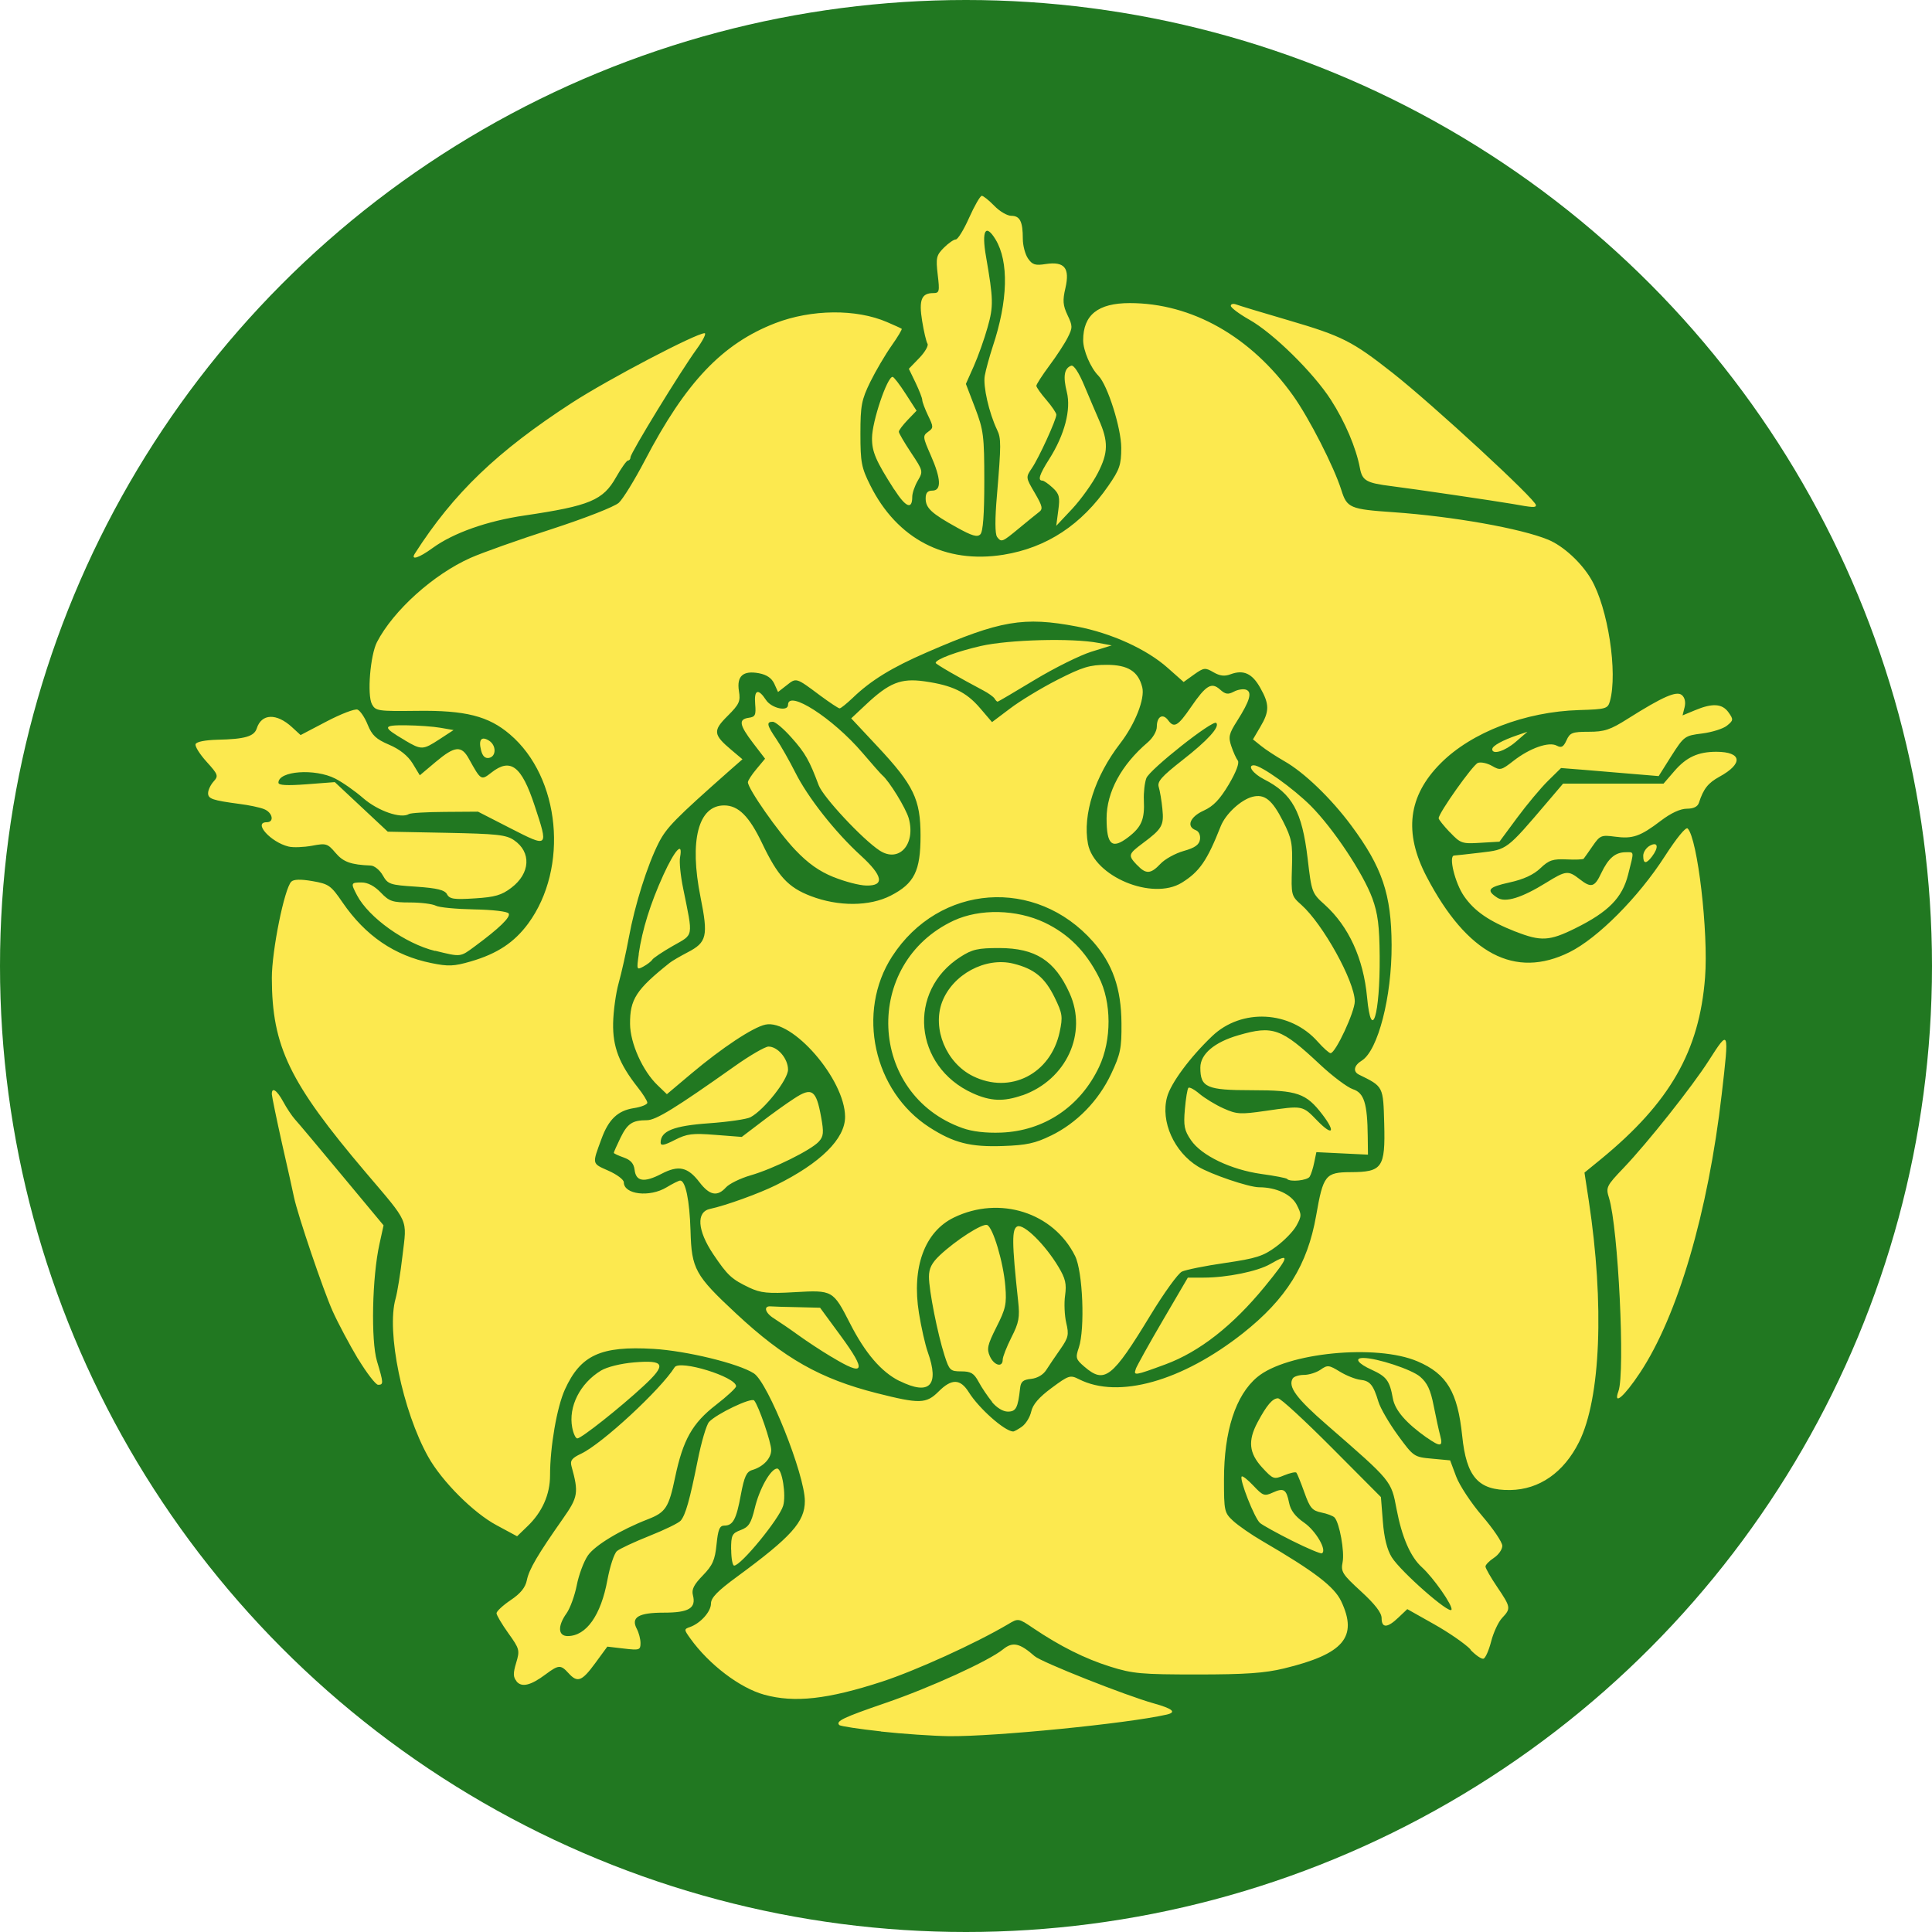 <?xml version="1.0" encoding="UTF-8" standalone="no"?>
<svg
   width="17mm"
   height="17mm"
   inkscape:version="1.2 (1:1.2+202206011327+fc4e4096c5)"
   sodipodi:docname="tyrell_logo.svg"
   version="1.1"
   viewBox="0 0 17 17"
   id="svg144944"
   xmlns:inkscape="http://www.inkscape.org/namespaces/inkscape"
   xmlns:sodipodi="http://sodipodi.sourceforge.net/DTD/sodipodi-0.dtd"
   xmlns="http://www.w3.org/2000/svg"
   xmlns:svg="http://www.w3.org/2000/svg">
  <defs
     id="defs144946" />
  <sodipodi:namedview
     bordercolor="#666666"
     borderopacity="1.0"
     inkscape:current-layer="g144942"
     inkscape:cx="63.462831"
     inkscape:cy="46.138715"
     inkscape:deskcolor="#d1d1d1"
     inkscape:document-units="mm"
     inkscape:pagecheckerboard="0"
     inkscape:pageopacity="0.0"
     inkscape:showpageshadow="2"
     inkscape:window-height="1403"
     inkscape:window-maximized="1"
     inkscape:window-width="2560"
     inkscape:window-x="3840"
     inkscape:window-y="0"
     inkscape:zoom="5.6568545"
     pagecolor="#ffffff"
     showgrid="true"
     showguides="false"
     id="namedview144936">
    <inkscape:grid
       dotted="false"
       originx="0"
       originy="0"
       spacingx="0.5"
       spacingy="0.5"
       type="xygrid"
       units="mm"
       id="grid144934" />
  </sodipodi:namedview>
  <g
     inkscape:groupmode="layer"
     inkscape:label="Layer 1"
     id="g144942">
    <ellipse
       cx="8.5"
       cy="8.5"
       fill="#fce94f"
       stop-color="#000000"
       style="paint-order:fill markers stroke;fill:#217821"
       id="ellipse144938"
       ry="8.5"
       rx="8.5" />
    <path
       style="fill:#fce94f;stroke-width:0.567"
       d="m 7.752,15.235 c -0.192,-0.021 -0.357,-0.046 -0.367,-0.056 -0.034,-0.034 0.036,-0.067 0.406,-0.194 0.397,-0.136 0.911,-0.371 1.036,-0.473 0.084,-0.068 0.145,-0.055 0.277,0.061 0.059,0.052 0.8,0.346 1.047,0.415 0.168,0.047 0.205,0.078 0.115,0.099 -0.348,0.079 -1.509,0.194 -1.915,0.19 -0.138,-0.002 -0.408,-0.02 -0.599,-0.041 z M 6.725,14.912 c -0.215,-0.059 -0.487,-0.266 -0.651,-0.495 -0.056,-0.078 -0.056,-0.082 -0.004,-0.1 0.094,-0.033 0.186,-0.136 0.186,-0.207 0,-0.051 0.057,-0.11 0.229,-0.236 0.478,-0.351 0.597,-0.483 0.597,-0.666 0,-0.232 -0.323,-1.041 -0.448,-1.123 -0.133,-0.087 -0.594,-0.199 -0.885,-0.216 -0.463,-0.027 -0.64,0.054 -0.778,0.357 -0.071,0.156 -0.131,0.505 -0.131,0.757 0,0.168 -0.07,0.325 -0.201,0.449 L 4.55,13.518 4.37,13.421 C 4.167,13.313 3.889,13.035 3.768,12.819 3.542,12.415 3.398,11.716 3.481,11.426 c 0.015,-0.053 0.043,-0.224 0.061,-0.38 0.039,-0.328 0.063,-0.274 -0.326,-0.732 C 2.546,9.524 2.393,9.208 2.392,8.605 c 0,-0.241 0.11,-0.785 0.171,-0.847 0.021,-0.021 0.082,-0.023 0.186,-0.005 0.144,0.025 0.163,0.038 0.266,0.189 0.201,0.292 0.455,0.466 0.779,0.532 0.151,0.031 0.199,0.029 0.348,-0.014 C 4.375,8.392 4.524,8.294 4.648,8.126 5.007,7.636 4.931,6.84 4.487,6.462 4.299,6.301 4.095,6.249 3.668,6.255 3.327,6.259 3.305,6.256 3.273,6.197 3.229,6.115 3.258,5.765 3.317,5.65 3.461,5.372 3.814,5.054 4.14,4.909 4.241,4.864 4.561,4.75 4.85,4.657 5.151,4.559 5.406,4.459 5.445,4.424 5.482,4.39 5.585,4.222 5.674,4.052 6.034,3.362 6.357,3.023 6.823,2.843 7.141,2.721 7.534,2.717 7.805,2.834 c 0.065,0.028 0.123,0.054 0.129,0.059 0.006,0.004 -0.034,0.071 -0.089,0.149 -0.055,0.078 -0.139,0.221 -0.187,0.318 -0.077,0.158 -0.087,0.207 -0.087,0.457 0,0.25 0.009,0.298 0.086,0.452 0.236,0.474 0.66,0.695 1.174,0.612 C 9.211,4.819 9.516,4.618 9.753,4.274 9.852,4.131 9.866,4.09 9.866,3.94 9.866,3.767 9.745,3.386 9.665,3.306 9.597,3.238 9.531,3.084 9.531,2.994 c 0,-0.223 0.13,-0.327 0.41,-0.327 0.546,0 1.066,0.294 1.437,0.814 0.142,0.199 0.361,0.628 0.425,0.832 0.049,0.156 0.076,0.168 0.457,0.194 0.528,0.037 1.123,0.143 1.363,0.242 0.133,0.055 0.293,0.202 0.378,0.348 0.148,0.252 0.235,0.822 0.165,1.073 -0.019,0.066 -0.034,0.071 -0.27,0.078 -0.476,0.014 -0.948,0.195 -1.22,0.469 -0.286,0.287 -0.326,0.609 -0.123,0.997 0.356,0.681 0.777,0.903 1.258,0.664 0.249,-0.124 0.606,-0.483 0.837,-0.842 0.106,-0.164 0.186,-0.262 0.202,-0.246 0.087,0.087 0.184,0.915 0.153,1.312 -0.05,0.647 -0.31,1.1 -0.914,1.596 l -0.147,0.12 0.038,0.248 c 0.138,0.91 0.105,1.74 -0.086,2.123 -0.134,0.268 -0.349,0.418 -0.605,0.422 -0.281,0.004 -0.386,-0.114 -0.423,-0.477 -0.04,-0.385 -0.135,-0.545 -0.393,-0.655 -0.361,-0.155 -1.154,-0.077 -1.411,0.139 -0.19,0.159 -0.292,0.475 -0.292,0.901 0,0.277 0.003,0.292 0.081,0.364 0.045,0.041 0.161,0.122 0.258,0.178 0.456,0.266 0.632,0.4 0.693,0.53 0.148,0.314 0.021,0.463 -0.504,0.59 -0.169,0.041 -0.34,0.053 -0.764,0.053 -0.491,0 -0.568,-0.007 -0.765,-0.069 C 9.546,14.595 9.327,14.485 9.091,14.326 8.961,14.238 8.96,14.238 8.87,14.292 8.582,14.462 8.06,14.699 7.761,14.797 7.282,14.953 6.99,14.985 6.725,14.912 Z M 8.991,12.554 c 0.035,-0.024 0.072,-0.084 0.083,-0.134 0.014,-0.062 0.068,-0.125 0.179,-0.207 0.151,-0.112 0.164,-0.116 0.241,-0.077 0.346,0.176 0.907,0.018 1.442,-0.404 0.382,-0.302 0.569,-0.602 0.645,-1.036 0.062,-0.356 0.082,-0.381 0.303,-0.382 0.279,-0.001 0.306,-0.039 0.296,-0.424 -0.009,-0.333 -0.006,-0.328 -0.222,-0.434 -0.055,-0.027 -0.045,-0.081 0.025,-0.124 0.142,-0.089 0.264,-0.56 0.262,-1.017 -0.002,-0.445 -0.082,-0.683 -0.355,-1.051 C 11.712,7.024 11.474,6.795 11.3,6.697 11.227,6.655 11.135,6.595 11.096,6.563 l -0.071,-0.057 0.064,-0.109 C 11.171,6.26 11.171,6.196 11.089,6.052 11.018,5.925 10.941,5.891 10.828,5.933 c -0.053,0.02 -0.094,0.015 -0.151,-0.018 -0.072,-0.042 -0.084,-0.041 -0.17,0.02 L 10.415,6.001 10.275,5.877 C 10.09,5.712 9.779,5.571 9.476,5.513 9.007,5.424 8.802,5.459 8.158,5.739 7.848,5.873 7.663,5.987 7.503,6.141 c -0.053,0.05 -0.104,0.092 -0.115,0.092 -0.011,0 -0.087,-0.051 -0.17,-0.112 C 7.004,5.961 7.008,5.962 6.923,6.029 L 6.846,6.089 6.813,6.016 C 6.79,5.967 6.747,5.937 6.678,5.924 6.538,5.898 6.481,5.949 6.502,6.081 6.517,6.171 6.505,6.197 6.403,6.299 6.271,6.43 6.275,6.464 6.438,6.601 l 0.095,0.08 -0.105,0.092 C 5.936,7.208 5.865,7.281 5.795,7.418 5.696,7.614 5.587,7.958 5.533,8.251 c -0.024,0.13 -0.064,0.309 -0.089,0.398 -0.025,0.089 -0.047,0.248 -0.049,0.354 -0.004,0.208 0.053,0.357 0.216,0.564 0.047,0.059 0.085,0.12 0.085,0.136 0,0.016 -0.054,0.038 -0.121,0.048 -0.139,0.022 -0.22,0.099 -0.282,0.269 -0.084,0.227 -0.086,0.216 0.06,0.281 0.075,0.033 0.136,0.079 0.136,0.102 0,0.108 0.228,0.135 0.377,0.044 0.053,-0.032 0.107,-0.059 0.119,-0.059 0.047,0 0.083,0.174 0.091,0.442 0.009,0.336 0.04,0.392 0.401,0.728 0.425,0.396 0.742,0.575 1.239,0.701 0.376,0.095 0.434,0.094 0.543,-0.015 0.115,-0.115 0.191,-0.113 0.266,0.007 0.088,0.141 0.313,0.341 0.389,0.345 0.009,0.001 0.044,-0.019 0.079,-0.043 z M 8.73,12.336 c -0.038,-0.047 -0.092,-0.126 -0.119,-0.177 -0.041,-0.076 -0.068,-0.092 -0.153,-0.092 -0.096,0 -0.105,-0.009 -0.147,-0.14 -0.061,-0.19 -0.137,-0.572 -0.137,-0.693 0,-0.073 0.025,-0.122 0.096,-0.189 0.143,-0.134 0.374,-0.282 0.416,-0.266 0.051,0.02 0.143,0.327 0.16,0.538 0.013,0.157 0.003,0.2 -0.078,0.36 -0.079,0.157 -0.087,0.192 -0.058,0.257 0.037,0.082 0.113,0.102 0.113,0.03 0,-0.025 0.035,-0.113 0.077,-0.197 0.066,-0.129 0.074,-0.176 0.059,-0.316 -0.056,-0.52 -0.057,-0.64 -0.006,-0.66 0.058,-0.022 0.243,0.16 0.361,0.357 0.061,0.102 0.072,0.149 0.058,0.25 -0.01,0.068 -0.005,0.178 0.01,0.242 0.025,0.105 0.019,0.13 -0.052,0.232 -0.044,0.063 -0.1,0.145 -0.124,0.183 -0.027,0.042 -0.078,0.072 -0.133,0.078 -0.07,0.007 -0.091,0.024 -0.097,0.082 -0.019,0.174 -0.036,0.206 -0.108,0.206 -0.042,0 -0.098,-0.034 -0.14,-0.085 z M 7.915,12.152 C 7.756,12.073 7.613,11.908 7.478,11.642 7.33,11.353 7.327,11.351 6.993,11.37 6.757,11.384 6.694,11.377 6.595,11.331 6.436,11.255 6.403,11.224 6.276,11.036 6.136,10.827 6.124,10.663 6.249,10.637 6.385,10.608 6.676,10.503 6.826,10.429 7.221,10.234 7.437,10.02 7.436,9.826 7.434,9.497 6.972,8.964 6.734,9.016 6.624,9.04 6.353,9.22 6.084,9.446 L 5.868,9.628 5.786,9.549 C 5.655,9.424 5.545,9.179 5.544,9.01 5.542,8.793 5.598,8.707 5.893,8.472 5.913,8.456 5.983,8.415 6.05,8.38 6.22,8.292 6.233,8.238 6.164,7.894 6.064,7.396 6.144,7.087 6.372,7.087 c 0.125,0 0.22,0.095 0.333,0.331 0.14,0.293 0.229,0.39 0.43,0.467 0.244,0.093 0.516,0.091 0.702,-0.004 0.209,-0.107 0.263,-0.217 0.263,-0.528 0,-0.319 -0.06,-0.444 -0.378,-0.784 L 7.49,6.321 7.618,6.201 C 7.824,6.007 7.927,5.966 8.134,5.995 c 0.246,0.035 0.367,0.093 0.489,0.235 l 0.106,0.124 0.158,-0.119 C 8.973,6.169 9.161,6.055 9.304,5.982 9.526,5.869 9.59,5.85 9.738,5.85 c 0.187,0 0.278,0.057 0.313,0.198 0.025,0.1 -0.063,0.323 -0.194,0.493 -0.223,0.289 -0.332,0.628 -0.284,0.883 0.054,0.289 0.567,0.503 0.826,0.343 0.156,-0.097 0.223,-0.194 0.342,-0.496 0.043,-0.109 0.178,-0.234 0.28,-0.26 0.106,-0.027 0.173,0.027 0.268,0.214 0.078,0.154 0.086,0.196 0.079,0.414 -0.007,0.237 -0.006,0.244 0.082,0.322 0.191,0.17 0.469,0.672 0.471,0.849 0.001,0.091 -0.169,0.457 -0.213,0.457 -0.013,0 -0.064,-0.046 -0.113,-0.101 C 11.353,8.892 10.924,8.87 10.665,9.118 c -0.196,0.187 -0.364,0.415 -0.396,0.536 -0.058,0.214 0.062,0.482 0.273,0.611 0.112,0.068 0.447,0.182 0.537,0.182 0.15,0 0.283,0.062 0.331,0.154 0.044,0.086 0.044,0.099 -0.002,0.183 -0.027,0.05 -0.108,0.133 -0.18,0.186 -0.112,0.083 -0.175,0.103 -0.448,0.143 -0.175,0.025 -0.346,0.06 -0.38,0.076 -0.034,0.016 -0.158,0.188 -0.276,0.382 -0.338,0.556 -0.404,0.608 -0.582,0.455 -0.076,-0.065 -0.08,-0.078 -0.049,-0.169 0.055,-0.165 0.035,-0.668 -0.033,-0.805 -0.19,-0.383 -0.663,-0.534 -1.066,-0.339 -0.258,0.125 -0.373,0.439 -0.308,0.841 0.02,0.125 0.055,0.28 0.078,0.344 0.104,0.293 0.016,0.384 -0.247,0.254 z M 9.247,9.993 C 9.475,9.882 9.665,9.687 9.777,9.45 9.859,9.276 9.87,9.224 9.868,9.003 9.866,8.698 9.79,8.481 9.619,8.287 9.115,7.715 8.264,7.777 7.85,8.416 7.533,8.906 7.686,9.603 8.179,9.92 c 0.214,0.137 0.359,0.174 0.646,0.164 0.206,-0.007 0.285,-0.024 0.421,-0.091 z M 8.469,9.926 C 7.636,9.631 7.588,8.475 8.393,8.1 8.623,7.994 8.945,8.001 9.192,8.118 9.401,8.218 9.552,8.369 9.668,8.596 9.782,8.818 9.783,9.151 9.671,9.388 9.505,9.739 9.186,9.952 8.808,9.966 8.676,9.971 8.554,9.957 8.469,9.926 Z M 8.997,9.638 C 9.383,9.501 9.572,9.092 9.411,8.738 9.281,8.451 9.111,8.343 8.794,8.342 c -0.189,0 -0.239,0.011 -0.343,0.078 -0.471,0.301 -0.411,0.964 0.107,1.199 0.158,0.072 0.274,0.076 0.439,0.018 z M 8.561,9.469 C 8.326,9.353 8.201,9.052 8.29,8.816 8.383,8.574 8.67,8.419 8.916,8.479 9.101,8.525 9.193,8.6 9.28,8.777 9.349,8.919 9.353,8.946 9.324,9.081 9.245,9.45 8.889,9.631 8.561,9.469 Z m 1.432,2.578 c 0.011,-0.029 0.118,-0.223 0.239,-0.429 l 0.22,-0.376 h 0.139 c 0.205,0 0.476,-0.055 0.587,-0.12 0.178,-0.103 0.169,-0.068 -0.05,0.2 -0.281,0.343 -0.573,0.572 -0.872,0.683 -0.271,0.1 -0.284,0.102 -0.262,0.042 z M 7.317,11.94 C 7.228,11.887 7.096,11.8 7.023,11.747 6.95,11.694 6.854,11.629 6.81,11.601 c -0.079,-0.049 -0.095,-0.112 -0.027,-0.106 0.019,0.002 0.124,0.005 0.234,0.007 l 0.199,0.005 0.182,0.248 c 0.231,0.315 0.211,0.362 -0.08,0.185 z M 6.155,10.403 C 6.052,10.268 5.971,10.25 5.82,10.329 c -0.152,0.079 -0.224,0.068 -0.236,-0.035 -0.007,-0.056 -0.034,-0.087 -0.096,-0.109 -0.048,-0.017 -0.087,-0.035 -0.087,-0.041 0,-0.006 0.026,-0.065 0.058,-0.131 0.062,-0.127 0.105,-0.156 0.233,-0.156 0.079,0 0.251,-0.106 0.768,-0.472 0.136,-0.097 0.273,-0.176 0.302,-0.176 0.082,0 0.172,0.107 0.172,0.203 0,0.088 -0.21,0.355 -0.331,0.419 -0.032,0.017 -0.196,0.041 -0.365,0.053 -0.311,0.022 -0.425,0.068 -0.425,0.17 0,0.03 0.031,0.025 0.124,-0.023 0.108,-0.055 0.155,-0.061 0.357,-0.045 l 0.233,0.018 0.167,-0.127 C 6.786,9.806 6.918,9.711 6.988,9.666 c 0.156,-0.103 0.194,-0.076 0.237,0.162 0.025,0.137 0.022,0.171 -0.02,0.217 -0.067,0.074 -0.399,0.239 -0.6,0.297 -0.09,0.026 -0.188,0.074 -0.217,0.106 -0.076,0.084 -0.144,0.071 -0.233,-0.045 z m 5.172,-0.029 c -0.008,-0.008 -0.11,-0.028 -0.228,-0.044 -0.269,-0.038 -0.527,-0.162 -0.619,-0.297 -0.059,-0.086 -0.067,-0.126 -0.054,-0.273 0.008,-0.094 0.022,-0.179 0.031,-0.188 0.009,-0.009 0.054,0.015 0.099,0.054 0.046,0.038 0.14,0.096 0.21,0.127 0.116,0.052 0.148,0.054 0.369,0.022 0.333,-0.048 0.324,-0.05 0.458,0.088 0.134,0.137 0.162,0.1 0.043,-0.056 -0.143,-0.187 -0.219,-0.214 -0.619,-0.214 -0.399,0 -0.455,-0.024 -0.455,-0.199 0,-0.119 0.124,-0.224 0.336,-0.285 0.303,-0.088 0.377,-0.061 0.716,0.257 0.111,0.104 0.242,0.202 0.29,0.218 0.099,0.032 0.128,0.125 0.131,0.418 l 0.002,0.158 -0.227,-0.011 -0.227,-0.011 -0.019,0.091 c -0.01,0.05 -0.028,0.106 -0.04,0.125 -0.021,0.033 -0.171,0.049 -0.199,0.02 z M 12.029,8.774 C 11.997,8.434 11.868,8.152 11.657,7.961 11.543,7.859 11.541,7.852 11.506,7.553 11.457,7.14 11.37,6.983 11.122,6.857 c -0.096,-0.049 -0.15,-0.123 -0.089,-0.123 0.063,0 0.347,0.203 0.501,0.357 0.199,0.2 0.462,0.596 0.542,0.815 0.048,0.132 0.062,0.242 0.064,0.507 0.004,0.52 -0.073,0.768 -0.111,0.361 z M 5.62,8.394 C 5.652,8.178 5.722,7.952 5.837,7.699 5.939,7.476 6.011,7.398 5.984,7.543 c -0.008,0.04 0.004,0.162 0.027,0.273 0.089,0.44 0.096,0.401 -0.09,0.507 -0.091,0.052 -0.173,0.107 -0.182,0.122 -0.009,0.015 -0.045,0.042 -0.078,0.06 -0.059,0.032 -0.06,0.028 -0.04,-0.11 z M 7.333,7.717 C 7.208,7.666 7.11,7.597 6.998,7.479 6.847,7.321 6.581,6.94 6.581,6.883 c 0,-0.015 0.034,-0.067 0.076,-0.117 L 6.732,6.676 6.627,6.539 C 6.505,6.379 6.496,6.329 6.588,6.316 6.646,6.308 6.653,6.292 6.645,6.196 6.634,6.068 6.671,6.054 6.74,6.159 c 0.048,0.073 0.194,0.106 0.194,0.043 0,-0.136 0.394,0.117 0.654,0.421 0.086,0.101 0.165,0.19 0.175,0.198 0.062,0.052 0.208,0.291 0.233,0.379 C 8.06,7.43 7.91,7.595 7.74,7.484 7.59,7.386 7.243,7.014 7.204,6.91 7.123,6.693 7.086,6.626 6.965,6.491 6.897,6.414 6.823,6.351 6.8,6.351 c -0.058,0 -0.053,0.029 0.031,0.152 0.04,0.059 0.115,0.191 0.167,0.294 0.11,0.22 0.352,0.527 0.576,0.731 0.196,0.179 0.212,0.268 0.048,0.264 -0.061,-0.001 -0.19,-0.035 -0.288,-0.075 z M 10.005,7.612 C 9.924,7.526 9.927,7.516 10.055,7.42 10.226,7.293 10.243,7.263 10.228,7.117 c -0.007,-0.073 -0.022,-0.159 -0.032,-0.192 -0.015,-0.048 0.026,-0.093 0.208,-0.236 0.222,-0.173 0.332,-0.294 0.298,-0.328 -0.03,-0.03 -0.586,0.41 -0.615,0.486 -0.015,0.04 -0.025,0.127 -0.022,0.194 0.008,0.169 -0.02,0.236 -0.139,0.327 -0.142,0.108 -0.189,0.066 -0.189,-0.167 0,-0.231 0.13,-0.471 0.361,-0.668 0.046,-0.039 0.081,-0.099 0.081,-0.138 0,-0.091 0.053,-0.121 0.1,-0.057 0.052,0.071 0.086,0.051 0.201,-0.117 0.132,-0.192 0.18,-0.221 0.255,-0.154 0.048,0.043 0.07,0.046 0.122,0.019 0.035,-0.019 0.084,-0.026 0.108,-0.017 0.055,0.021 0.033,0.097 -0.079,0.274 -0.073,0.114 -0.079,0.142 -0.051,0.224 0.017,0.051 0.043,0.108 0.057,0.126 0.015,0.02 -0.016,0.102 -0.08,0.21 -0.079,0.132 -0.135,0.191 -0.221,0.23 -0.12,0.054 -0.155,0.14 -0.069,0.172 0.027,0.01 0.042,0.044 0.037,0.081 -0.007,0.047 -0.044,0.074 -0.144,0.102 -0.074,0.021 -0.166,0.072 -0.204,0.113 -0.086,0.091 -0.128,0.093 -0.206,0.01 z M 8.751,6.146 C 8.741,6.131 8.697,6.099 8.653,6.076 8.443,5.965 8.233,5.844 8.233,5.833 c 0,-0.031 0.185,-0.1 0.398,-0.149 C 8.878,5.628 9.435,5.613 9.665,5.657 l 0.117,0.022 -0.18,0.056 c -0.099,0.031 -0.323,0.142 -0.497,0.247 -0.174,0.105 -0.321,0.192 -0.327,0.192 -0.006,0 -0.018,-0.012 -0.027,-0.028 z M 4.545,14.793 c -0.03,-0.036 -0.031,-0.07 -0.003,-0.162 0.033,-0.11 0.03,-0.122 -0.069,-0.26 -0.057,-0.08 -0.104,-0.159 -0.104,-0.176 0,-0.017 0.056,-0.069 0.124,-0.115 0.087,-0.058 0.13,-0.111 0.143,-0.176 0.019,-0.095 0.095,-0.224 0.318,-0.542 0.133,-0.189 0.139,-0.228 0.075,-0.459 -0.014,-0.051 0.002,-0.073 0.085,-0.112 0.184,-0.087 0.699,-0.564 0.822,-0.76 0.043,-0.069 0.541,0.084 0.541,0.167 0,0.015 -0.08,0.089 -0.177,0.164 -0.208,0.161 -0.29,0.306 -0.36,0.639 -0.055,0.264 -0.083,0.306 -0.236,0.366 -0.243,0.094 -0.469,0.23 -0.531,0.32 -0.036,0.052 -0.08,0.17 -0.098,0.262 -0.018,0.092 -0.059,0.204 -0.09,0.247 -0.08,0.112 -0.075,0.2 0.01,0.2 0.164,0 0.293,-0.183 0.35,-0.495 0.022,-0.118 0.059,-0.232 0.084,-0.253 0.025,-0.021 0.154,-0.081 0.287,-0.134 0.133,-0.053 0.257,-0.113 0.274,-0.134 0.043,-0.052 0.079,-0.18 0.149,-0.529 0.032,-0.161 0.077,-0.314 0.1,-0.339 0.065,-0.071 0.372,-0.218 0.397,-0.189 0.039,0.045 0.15,0.368 0.15,0.436 0,0.073 -0.069,0.147 -0.167,0.176 -0.051,0.015 -0.07,0.058 -0.1,0.217 -0.04,0.218 -0.069,0.272 -0.146,0.272 -0.041,0 -0.055,0.035 -0.068,0.166 -0.014,0.139 -0.035,0.184 -0.121,0.273 -0.078,0.08 -0.1,0.123 -0.087,0.173 0.03,0.115 -0.036,0.154 -0.255,0.154 -0.225,0 -0.293,0.041 -0.238,0.144 0.017,0.032 0.032,0.088 0.032,0.124 0,0.061 -0.01,0.064 -0.146,0.048 l -0.146,-0.017 -0.107,0.146 c -0.118,0.161 -0.156,0.174 -0.235,0.087 -0.068,-0.075 -0.087,-0.074 -0.201,0.011 -0.131,0.098 -0.21,0.117 -0.256,0.062 z M 12.94,14.514 c -0.047,-0.049 -0.191,-0.149 -0.321,-0.222 l -0.236,-0.133 -0.078,0.074 c -0.097,0.093 -0.148,0.095 -0.148,0.005 0,-0.047 -0.058,-0.122 -0.181,-0.235 -0.165,-0.151 -0.179,-0.173 -0.162,-0.258 0.018,-0.091 -0.027,-0.344 -0.071,-0.392 -0.013,-0.014 -0.065,-0.034 -0.116,-0.044 -0.081,-0.017 -0.101,-0.04 -0.15,-0.178 -0.031,-0.087 -0.063,-0.165 -0.07,-0.173 -0.008,-0.008 -0.057,0.003 -0.108,0.024 -0.09,0.037 -0.097,0.035 -0.193,-0.069 -0.116,-0.127 -0.127,-0.235 -0.041,-0.397 0.081,-0.152 0.133,-0.213 0.181,-0.212 0.023,0 0.235,0.196 0.473,0.435 l 0.432,0.434 0.017,0.215 c 0.011,0.143 0.037,0.248 0.078,0.314 0.078,0.126 0.511,0.507 0.526,0.462 0.012,-0.037 -0.158,-0.28 -0.26,-0.373 -0.101,-0.091 -0.176,-0.264 -0.223,-0.51 -0.048,-0.254 -0.04,-0.244 -0.611,-0.741 -0.272,-0.236 -0.347,-0.339 -0.303,-0.411 0.011,-0.017 0.055,-0.031 0.099,-0.031 0.044,0 0.11,-0.021 0.146,-0.046 0.061,-0.043 0.074,-0.041 0.169,0.017 0.057,0.035 0.138,0.067 0.18,0.072 0.086,0.009 0.115,0.044 0.16,0.193 0.017,0.057 0.094,0.189 0.171,0.295 0.138,0.189 0.143,0.192 0.3,0.206 l 0.16,0.015 0.053,0.142 c 0.029,0.078 0.132,0.234 0.229,0.347 0.097,0.113 0.177,0.231 0.177,0.263 0,0.032 -0.033,0.079 -0.074,0.106 -0.041,0.027 -0.074,0.061 -0.074,0.076 0,0.015 0.046,0.096 0.103,0.18 0.121,0.179 0.122,0.189 0.043,0.273 -0.033,0.035 -0.076,0.128 -0.096,0.206 -0.02,0.078 -0.05,0.146 -0.067,0.152 -0.017,0.006 -0.069,-0.03 -0.116,-0.079 z M 6.433,13.636 c 0,-0.128 0.008,-0.144 0.085,-0.173 0.07,-0.026 0.091,-0.059 0.123,-0.191 0.041,-0.173 0.141,-0.349 0.197,-0.35 0.044,0 0.081,0.235 0.053,0.328 -0.035,0.116 -0.371,0.526 -0.431,0.526 -0.014,0 -0.026,-0.063 -0.026,-0.141 z m 4.938,-0.078 c -0.132,-0.066 -0.26,-0.137 -0.284,-0.157 -0.048,-0.041 -0.184,-0.386 -0.161,-0.409 0.008,-0.008 0.054,0.029 0.104,0.082 0.082,0.087 0.096,0.093 0.168,0.06 0.098,-0.045 0.121,-0.03 0.145,0.09 0.013,0.066 0.054,0.12 0.132,0.174 0.103,0.071 0.205,0.246 0.156,0.27 -0.011,0.005 -0.128,-0.044 -0.26,-0.11 z m 1.184,-0.907 c -0.185,-0.131 -0.28,-0.242 -0.299,-0.346 -0.028,-0.156 -0.055,-0.192 -0.186,-0.252 -0.122,-0.055 -0.157,-0.104 -0.074,-0.104 0.119,0 0.426,0.101 0.5,0.165 0.063,0.054 0.092,0.116 0.119,0.255 0.02,0.101 0.046,0.221 0.058,0.265 0.026,0.097 0.001,0.1 -0.118,0.016 z m -7.52,-0.09 c -0.035,-0.184 0.069,-0.389 0.253,-0.501 0.053,-0.032 0.174,-0.062 0.29,-0.072 0.274,-0.023 0.29,0.018 0.083,0.209 -0.205,0.19 -0.546,0.46 -0.581,0.46 -0.015,0 -0.035,-0.043 -0.045,-0.096 z m 9.206,-0.32 c 0.06,-0.166 -0.002,-1.44 -0.083,-1.7 -0.029,-0.093 -0.024,-0.105 0.129,-0.265 0.211,-0.221 0.605,-0.718 0.749,-0.944 0.179,-0.28 0.18,-0.277 0.114,0.294 -0.12,1.042 -0.387,1.952 -0.72,2.454 -0.14,0.211 -0.237,0.293 -0.189,0.161 z M 3.15,11.957 C 3.075,11.831 2.974,11.642 2.927,11.537 2.845,11.355 2.62,10.692 2.587,10.535 2.579,10.495 2.532,10.282 2.482,10.064 2.433,9.845 2.393,9.649 2.392,9.629 c -0.002,-0.068 0.044,-0.038 0.1,0.065 0.03,0.056 0.077,0.126 0.103,0.155 0.027,0.029 0.213,0.251 0.414,0.493 l 0.366,0.44 -0.036,0.164 c -0.065,0.292 -0.076,0.849 -0.022,1.031 0.058,0.193 0.059,0.208 0.01,0.208 -0.021,0 -0.1,-0.103 -0.176,-0.228 z M 3.83,8.368 C 3.567,8.304 3.245,8.075 3.141,7.877 3.085,7.77 3.087,7.765 3.182,7.765 c 0.054,0 0.113,0.031 0.168,0.088 0.075,0.079 0.104,0.088 0.258,0.088 0.095,0 0.197,0.013 0.226,0.028 0.029,0.016 0.181,0.03 0.338,0.033 0.163,0.003 0.293,0.018 0.304,0.036 0.019,0.031 -0.081,0.129 -0.298,0.289 -0.13,0.096 -0.12,0.095 -0.349,0.039 z M 13.336,8.198 C 13.101,8.105 12.974,8.018 12.882,7.885 12.803,7.771 12.744,7.531 12.795,7.528 c 0.014,-0.001 0.12,-0.012 0.236,-0.026 0.23,-0.027 0.226,-0.023 0.585,-0.445 l 0.138,-0.162 h 0.442 0.442 l 0.095,-0.11 c 0.106,-0.123 0.209,-0.17 0.37,-0.17 0.226,0.001 0.238,0.104 0.026,0.22 -0.1,0.055 -0.14,0.106 -0.18,0.229 -0.011,0.034 -0.047,0.052 -0.106,0.052 -0.057,0 -0.14,0.038 -0.229,0.106 -0.181,0.138 -0.248,0.161 -0.403,0.14 -0.12,-0.016 -0.132,-0.012 -0.197,0.082 -0.038,0.055 -0.073,0.105 -0.079,0.112 -0.005,0.007 -0.074,0.01 -0.151,0.006 -0.12,-0.005 -0.155,0.006 -0.23,0.078 -0.06,0.057 -0.148,0.098 -0.272,0.125 -0.187,0.041 -0.208,0.068 -0.107,0.134 0.071,0.046 0.214,0.002 0.432,-0.133 0.171,-0.106 0.192,-0.108 0.29,-0.032 0.104,0.082 0.134,0.074 0.193,-0.052 0.062,-0.13 0.122,-0.182 0.213,-0.183 0.079,-0.001 0.077,-0.016 0.023,0.197 -0.052,0.205 -0.173,0.328 -0.466,0.473 -0.226,0.112 -0.302,0.116 -0.525,0.028 z M 3.934,7.869 C 3.912,7.831 3.849,7.815 3.661,7.802 3.43,7.787 3.413,7.781 3.368,7.702 3.342,7.656 3.294,7.617 3.262,7.616 3.088,7.609 3.02,7.585 2.952,7.504 2.882,7.422 2.87,7.418 2.745,7.442 2.672,7.455 2.579,7.459 2.539,7.449 2.382,7.411 2.224,7.235 2.347,7.235 c 0.07,0 0.051,-0.087 -0.025,-0.116 C 2.284,7.104 2.188,7.084 2.108,7.074 1.868,7.042 1.831,7.029 1.831,6.979 c 0,-0.027 0.022,-0.073 0.048,-0.102 0.045,-0.05 0.041,-0.061 -0.061,-0.174 -0.06,-0.066 -0.104,-0.136 -0.097,-0.155 0.007,-0.021 0.083,-0.036 0.192,-0.039 0.241,-0.005 0.323,-0.029 0.346,-0.099 0.042,-0.132 0.174,-0.137 0.311,-0.011 l 0.075,0.069 0.229,-0.12 c 0.126,-0.066 0.248,-0.113 0.272,-0.104 0.023,0.009 0.064,0.069 0.089,0.132 0.038,0.094 0.074,0.128 0.189,0.177 0.094,0.04 0.165,0.097 0.207,0.165 L 3.694,6.822 3.834,6.704 C 4.002,6.563 4.06,6.557 4.126,6.677 4.232,6.868 4.233,6.869 4.324,6.798 4.492,6.666 4.589,6.739 4.704,7.088 4.827,7.461 4.828,7.46 4.493,7.289 L 4.206,7.142 3.916,7.144 C 3.757,7.145 3.614,7.153 3.598,7.163 3.528,7.206 3.327,7.136 3.198,7.025 3.125,6.961 3.013,6.883 2.95,6.851 2.772,6.76 2.45,6.783 2.45,6.887 c 0,0.023 0.074,0.027 0.248,0.014 l 0.248,-0.019 0.233,0.218 0.233,0.218 0.515,0.01 c 0.444,0.009 0.526,0.017 0.596,0.065 0.154,0.105 0.144,0.292 -0.024,0.419 -0.085,0.065 -0.144,0.082 -0.321,0.093 -0.183,0.012 -0.221,0.006 -0.245,-0.036 z M 14.459,7.53 c 0,-0.032 0.027,-0.072 0.059,-0.089 0.071,-0.038 0.08,0.014 0.018,0.096 -0.051,0.067 -0.077,0.065 -0.077,-0.006 z M 12.757,7.323 C 12.703,7.266 12.659,7.211 12.659,7.2 c -0.001,-0.045 0.301,-0.471 0.345,-0.487 0.026,-0.01 0.082,0.002 0.124,0.026 0.072,0.042 0.083,0.039 0.189,-0.044 0.145,-0.113 0.312,-0.171 0.381,-0.134 0.041,0.022 0.059,0.012 0.086,-0.047 0.03,-0.067 0.051,-0.075 0.196,-0.075 0.137,0 0.189,-0.017 0.342,-0.114 0.311,-0.196 0.43,-0.248 0.477,-0.209 0.026,0.022 0.035,0.061 0.024,0.107 l -0.018,0.072 0.111,-0.046 c 0.153,-0.064 0.239,-0.058 0.294,0.02 0.044,0.062 0.043,0.07 -0.014,0.116 -0.033,0.027 -0.131,0.058 -0.218,0.069 -0.154,0.019 -0.16,0.024 -0.271,0.197 L 14.595,6.829 14.379,6.811 C 14.261,6.801 14.067,6.785 13.95,6.775 L 13.736,6.758 13.621,6.871 c -0.063,0.062 -0.185,0.208 -0.271,0.324 l -0.156,0.211 -0.169,0.01 c -0.161,0.01 -0.174,0.005 -0.267,-0.093 z M 4.233,6.602 c -0.024,-0.094 0.003,-0.127 0.07,-0.085 0.065,0.041 0.065,0.139 0,0.152 -0.034,0.006 -0.057,-0.015 -0.07,-0.067 z M 13.131,6.591 c 0,-0.028 0.091,-0.078 0.221,-0.122 l 0.088,-0.03 -0.102,0.088 c -0.096,0.083 -0.208,0.118 -0.208,0.064 z M 3.563,6.514 C 3.362,6.396 3.364,6.38 3.573,6.382 c 0.105,0.001 0.242,0.011 0.304,0.022 l 0.114,0.02 -0.124,0.081 c -0.146,0.095 -0.158,0.096 -0.305,0.009 z M 3.651,4.87 C 3.992,4.338 4.375,3.971 5.033,3.544 5.351,3.338 6.125,2.932 6.2,2.932 c 0.017,0 -0.014,0.063 -0.07,0.14 -0.138,0.189 -0.582,0.914 -0.582,0.951 0,0.016 -0.01,0.029 -0.022,0.029 -0.012,0 -0.059,0.066 -0.105,0.147 C 5.307,4.402 5.19,4.451 4.615,4.536 4.287,4.584 3.99,4.689 3.808,4.821 3.685,4.911 3.61,4.934 3.651,4.87 Z M 8.773,4.723 C 8.755,4.699 8.754,4.566 8.772,4.362 8.81,3.907 8.81,3.858 8.773,3.781 8.702,3.632 8.649,3.397 8.665,3.307 8.674,3.255 8.706,3.139 8.735,3.05 8.87,2.646 8.878,2.302 8.76,2.107 8.672,1.963 8.636,2.028 8.676,2.257 c 0.065,0.375 0.067,0.437 0.014,0.623 -0.028,0.101 -0.083,0.255 -0.121,0.341 l -0.07,0.157 0.081,0.211 c 0.074,0.195 0.081,0.244 0.081,0.645 0,0.294 -0.011,0.444 -0.035,0.468 -0.027,0.027 -0.074,0.013 -0.207,-0.061 C 8.195,4.517 8.145,4.47 8.145,4.386 c 0,-0.049 0.017,-0.069 0.059,-0.069 0.082,0 0.077,-0.105 -0.015,-0.313 -0.069,-0.157 -0.071,-0.169 -0.023,-0.204 0.049,-0.035 0.049,-0.043 0,-0.144 -0.028,-0.059 -0.051,-0.12 -0.051,-0.137 0,-0.016 -0.027,-0.085 -0.059,-0.152 L 7.997,3.245 8.089,3.15 C 8.139,3.098 8.172,3.041 8.161,3.024 8.15,3.006 8.129,2.917 8.114,2.824 8.084,2.64 8.108,2.579 8.211,2.579 c 0.055,0 0.058,-0.013 0.04,-0.163 -0.017,-0.147 -0.012,-0.17 0.054,-0.236 0.04,-0.04 0.087,-0.073 0.105,-0.073 0.018,0 0.071,-0.086 0.118,-0.192 0.047,-0.105 0.097,-0.192 0.111,-0.192 0.014,0 0.063,0.04 0.11,0.088 0.047,0.049 0.114,0.088 0.15,0.088 0.076,0 0.101,0.051 0.101,0.202 0,0.06 0.021,0.138 0.046,0.174 0.038,0.055 0.064,0.063 0.157,0.048 C 9.367,2.299 9.415,2.358 9.375,2.534 9.349,2.644 9.353,2.687 9.393,2.772 9.439,2.868 9.439,2.883 9.395,2.97 9.369,3.022 9.296,3.134 9.233,3.218 9.17,3.303 9.119,3.382 9.119,3.395 c 0.001,0.013 0.04,0.069 0.089,0.125 0.048,0.056 0.087,0.114 0.087,0.129 0,0.044 -0.154,0.381 -0.215,0.47 C 9.025,4.2 9.025,4.201 9.105,4.337 9.173,4.454 9.179,4.479 9.142,4.506 9.119,4.524 9.039,4.588 8.966,4.649 8.816,4.773 8.812,4.774 8.772,4.723 Z M 9.312,4.491 c 0.016,-0.117 0.009,-0.145 -0.049,-0.199 -0.037,-0.034 -0.078,-0.063 -0.091,-0.063 -0.043,0 -0.026,-0.054 0.06,-0.189 C 9.368,3.826 9.426,3.603 9.387,3.449 9.353,3.312 9.364,3.241 9.425,3.218 c 0.023,-0.009 0.068,0.059 0.119,0.182 0.045,0.108 0.102,0.24 0.125,0.293 0.085,0.192 0.083,0.291 -0.009,0.469 C 9.614,4.252 9.512,4.394 9.435,4.477 L 9.294,4.627 Z M 7.868,4.307 C 7.707,4.056 7.672,3.975 7.673,3.855 c 0,-0.144 0.133,-0.539 0.181,-0.539 0.011,0 0.062,0.067 0.115,0.149 l 0.096,0.149 -0.078,0.081 c -0.043,0.045 -0.078,0.091 -0.078,0.104 0,0.013 0.049,0.096 0.108,0.185 0.106,0.159 0.107,0.164 0.059,0.245 -0.027,0.046 -0.049,0.11 -0.049,0.143 0,0.116 -0.057,0.093 -0.158,-0.065 z M 13.308,4.434 C 13.17,4.41 12.425,4.3 12.246,4.278 12.022,4.25 11.987,4.23 11.966,4.118 11.932,3.939 11.836,3.713 11.71,3.517 11.555,3.277 11.203,2.931 10.993,2.813 10.903,2.762 10.83,2.707 10.83,2.691 c 0,-0.016 0.021,-0.022 0.047,-0.012 0.026,0.01 0.233,0.073 0.46,0.139 0.474,0.139 0.562,0.184 0.919,0.465 0.355,0.28 1.259,1.114 1.259,1.162 0,0.023 -0.025,0.022 -0.207,-0.011 z"
       id="path174-3-2-9"
       inkscape:connector-curvature="0"
       sodipodi:nodetypes="sccscsccsccsssccscscccccccccccccccsccccccscccsscccscssccsscssccccccccscscssccsccsccccccccsccsccccccccccccscssccscccccccccsccsccscscscsscccccccsscscccccsccccccccccscccscscccccccccccscccsscccccccsscccccccccscccccccccccscsccccccccccscccsccccccccccccsccccscccsccccccccsccccsccscscsscsscscccccscccccccscccccsscsccccccccccccsccccccccccccscsccccccsccccccsccccscccccccccscscccccccccccccccccsccccssccccscccsccsccccccscssccccscsscccscsccccccccccscccccccccscccccccscscccccscccscssccccsscccssccccccccccccsccccccccscccccccccccccccccccscccscsccccccccsccccccccsccccscccccccssccssscccscssccccccccsccccccccccscccsscccsccccsccscccccccsccccssccccsccccccccccccscccsccscccccscsscscccccccccscccsccsscccscccccsccsssssscscccsccsccccccccsccccccsccscscccsccsssccccscccss" />
  </g>
</svg>
